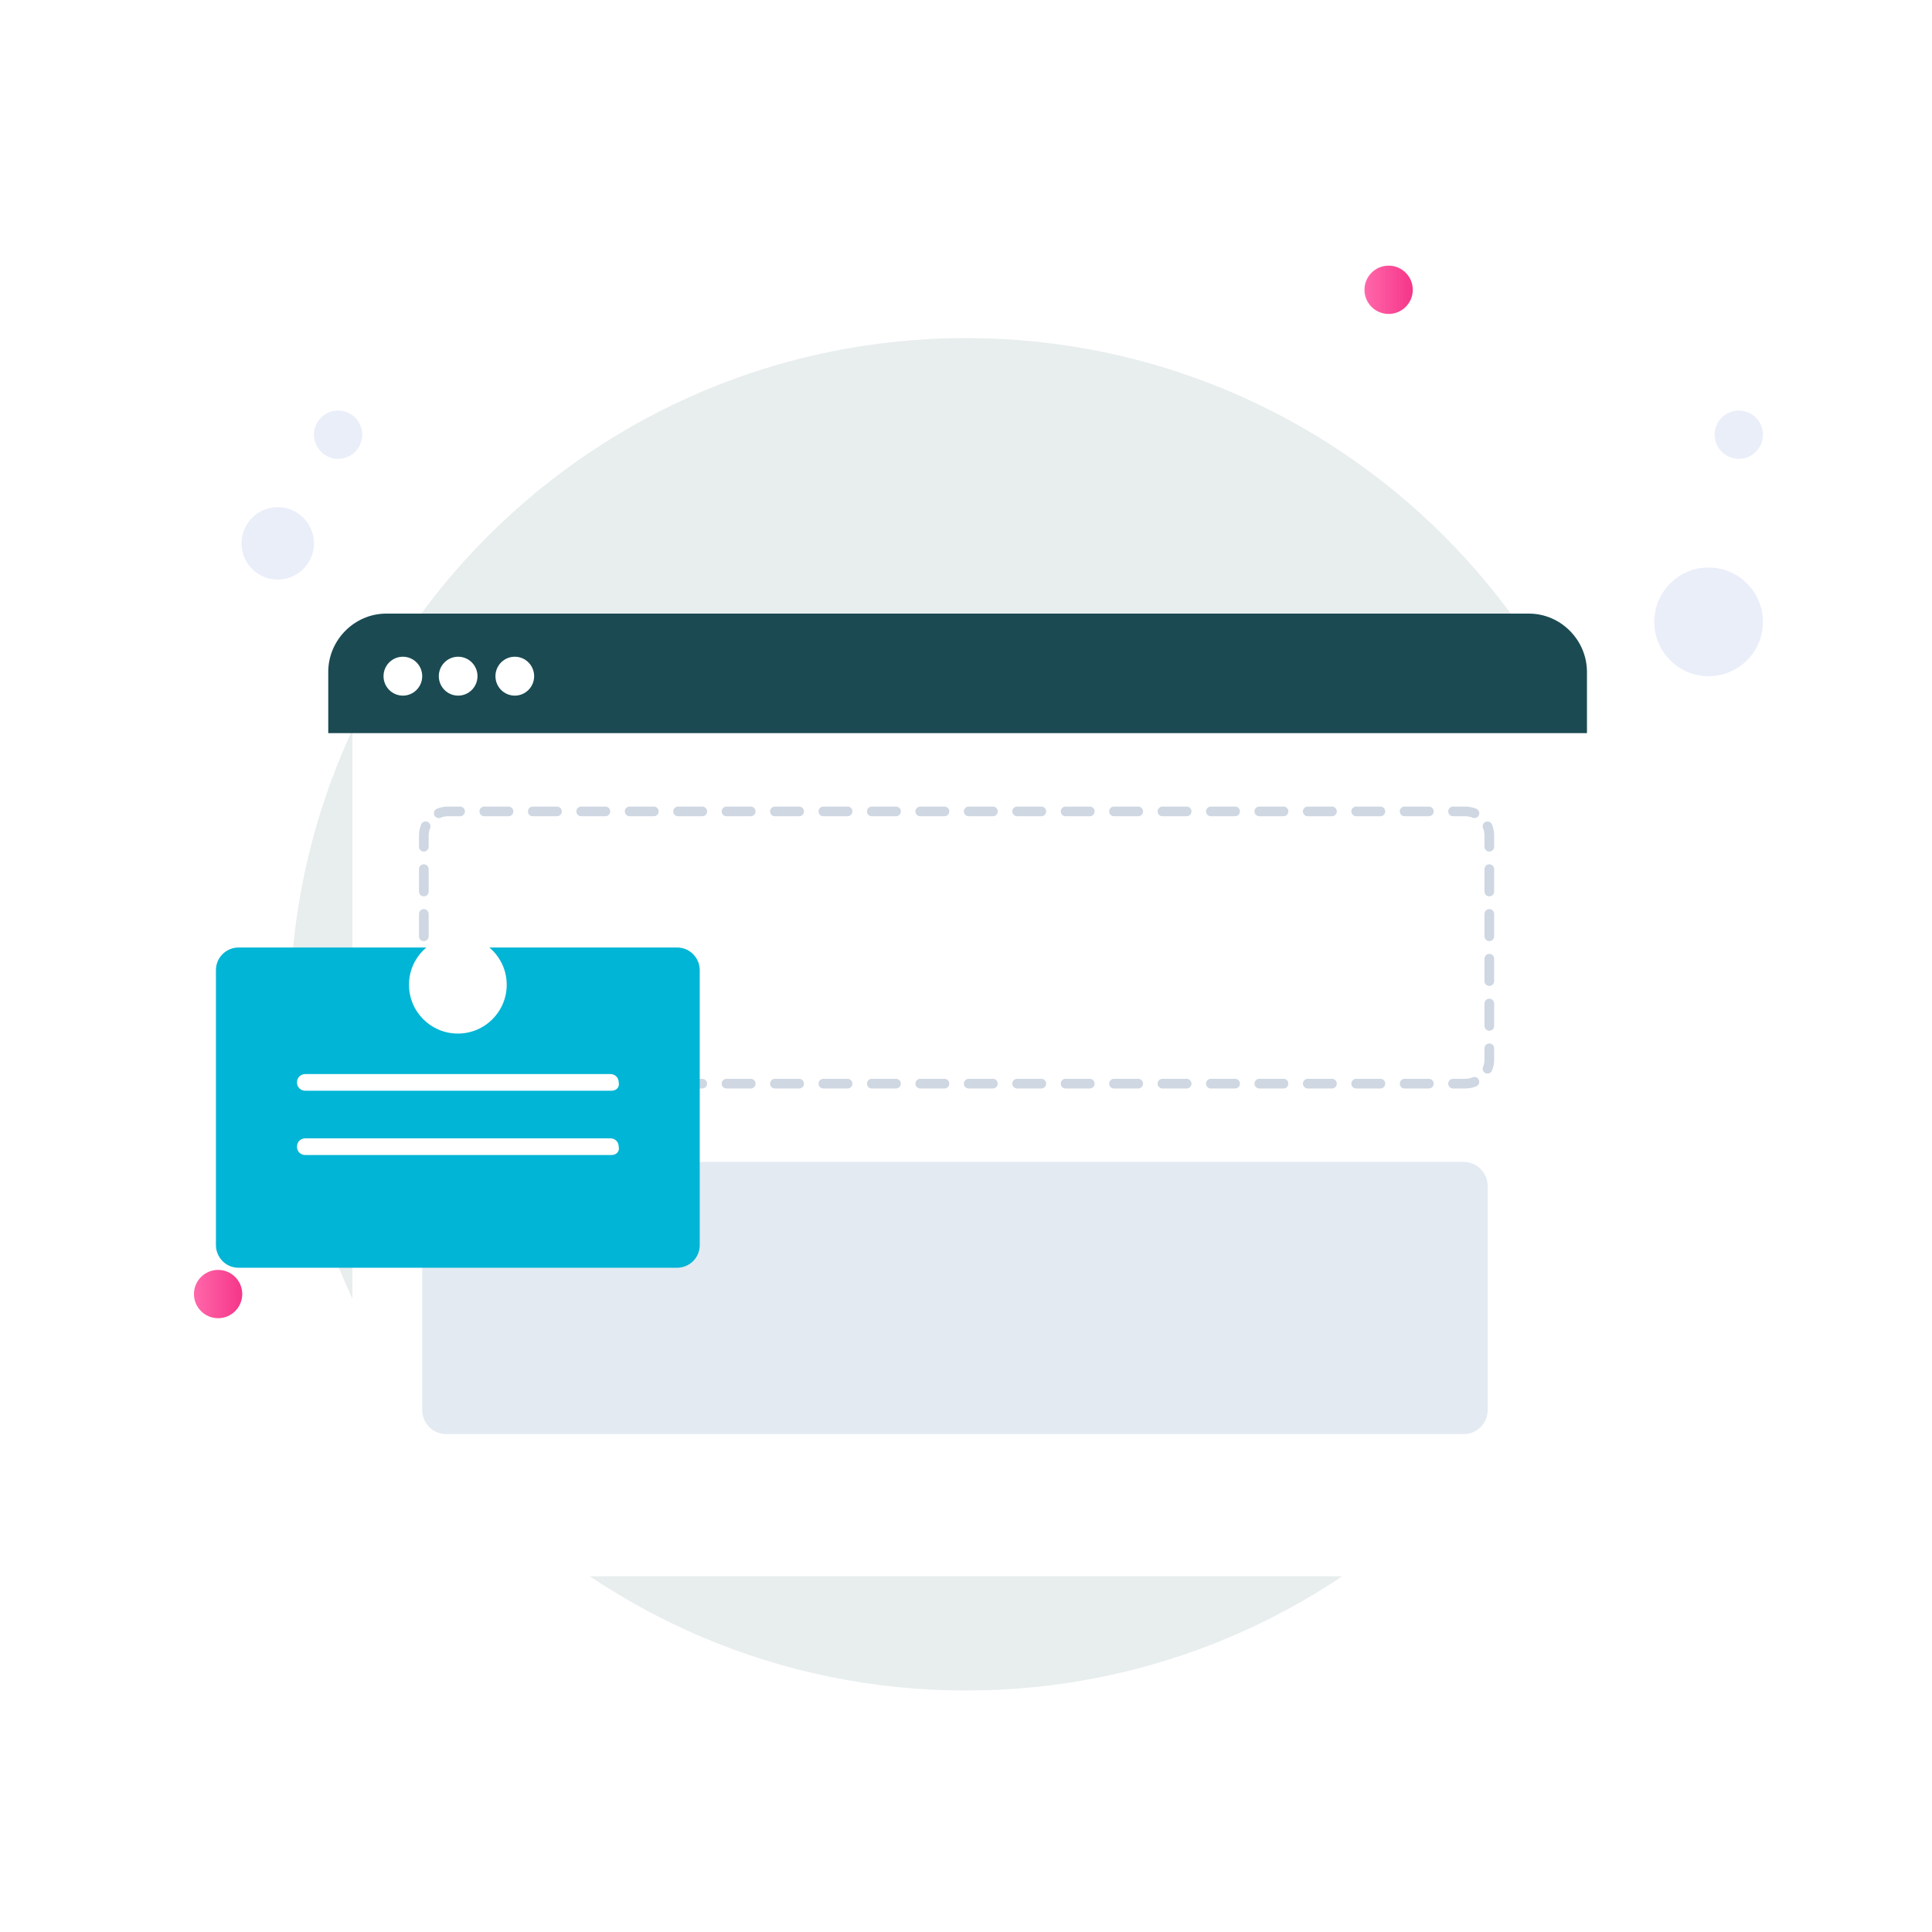 <svg width="160" height="160" viewBox="0 0 160 160" fill="none" xmlns="http://www.w3.org/2000/svg">
<path d="M23.927 47.852C25.502 47.34 26.364 45.648 25.852 44.073C25.34 42.498 23.648 41.636 22.073 42.148C20.498 42.66 19.636 44.352 20.148 45.927C20.66 47.502 22.352 48.364 23.927 47.852Z" fill="#EAEEF9"/>
<path d="M28.618 37.902C29.668 37.56 30.243 36.432 29.901 35.382C29.56 34.332 28.432 33.757 27.382 34.098C26.332 34.44 25.757 35.568 26.099 36.618C26.44 37.668 27.568 38.243 28.618 37.902Z" fill="#EAEEF9"/>
<path d="M144.536 54.822C146.37 53.145 146.498 50.299 144.821 48.464C143.146 46.63 140.299 46.502 138.464 48.178C136.63 49.855 136.502 52.701 138.179 54.536C139.854 56.37 142.701 56.498 144.536 54.822Z" fill="#EAEEF9"/>
<path d="M145.349 37.476C146.165 36.731 146.221 35.466 145.477 34.651C144.731 33.836 143.465 33.779 142.651 34.524C141.836 35.269 141.778 36.534 142.524 37.349C143.268 38.164 144.534 38.221 145.349 37.476Z" fill="#EAEEF9"/>
<path opacity="0.1" d="M80 140C110.928 140 136 114.928 136 84C136 53.072 110.928 28 80 28C49.072 28 24 53.072 24 84C24 114.928 49.072 140 80 140Z" fill="#1B4A52"/>
<path d="M49.84 61.175V67.389V117.107C49.84 119.409 51.671 121.25 53.845 121.25H133.942C136.23 121.25 137.946 119.409 137.946 117.107V67.389V61.404C137.946 58.988 136.002 57.031 133.598 57.031H53.845L49.84 61.175Z" fill="white"/>
<g filter="url(#filter0_d_2648_24494)">
<path d="M27.184 55.65V63.016V121.71C27.184 124.358 29.358 126.544 31.989 126.544H126.618C129.251 126.544 131.425 124.358 131.425 121.71V63.016V55.88C131.425 53.003 129.136 50.816 126.39 50.816H31.989L27.184 55.65Z" fill="white"/>
</g>
<path d="M100.415 60.714H27.184V55.65C27.184 53.003 29.358 50.816 31.989 50.816H126.618C129.251 50.816 131.425 53.003 131.425 55.65V60.714H115.29H100.415Z" fill="#1B4A52"/>
<path d="M33.364 57.609C34.248 57.609 34.966 56.888 34.966 55.998C34.966 55.108 34.248 54.387 33.364 54.387C32.479 54.387 31.762 55.108 31.762 55.998C31.762 56.888 32.479 57.609 33.364 57.609Z" fill="white"/>
<path d="M37.942 57.609C38.826 57.609 39.544 56.888 39.544 55.998C39.544 55.108 38.826 54.387 37.942 54.387C37.057 54.387 36.34 55.108 36.34 55.998C36.34 56.888 37.057 57.609 37.942 57.609Z" fill="white"/>
<path d="M42.633 57.609C43.518 57.609 44.235 56.888 44.235 55.998C44.235 55.108 43.518 54.387 42.633 54.387C41.748 54.387 41.031 55.108 41.031 55.998C41.031 56.888 41.748 57.609 42.633 57.609Z" fill="white"/>
<path d="M115 26C116.105 26 117 25.105 117 24C117 22.895 116.105 22 115 22C113.895 22 113 22.895 113 24C113 25.105 113.895 26 115 26Z" fill="url(#paint0_linear_2648_24494)"/>
<path d="M18.062 109.168C19.167 109.168 20.062 108.272 20.062 107.168C20.062 106.063 19.167 105.168 18.062 105.168C16.958 105.168 16.062 106.063 16.062 107.168C16.062 108.272 16.958 109.168 18.062 109.168Z" fill="url(#paint1_linear_2648_24494)"/>
<path fill-rule="evenodd" clip-rule="evenodd" d="M37.099 67.597C36.882 67.597 36.675 67.64 36.487 67.718C36.283 67.803 36.049 67.706 35.964 67.502C35.88 67.298 35.976 67.064 36.18 66.979C36.464 66.862 36.775 66.797 37.099 66.797H38.102C38.323 66.797 38.502 66.976 38.502 67.197C38.502 67.418 38.323 67.597 38.102 67.597H37.099ZM39.708 67.197C39.708 66.976 39.887 66.797 40.108 66.797H42.114C42.334 66.797 42.514 66.976 42.514 67.197C42.514 67.418 42.334 67.597 42.114 67.597H40.108C39.887 67.597 39.708 67.418 39.708 67.197ZM43.719 67.197C43.719 66.976 43.898 66.797 44.119 66.797H46.125C46.346 66.797 46.525 66.976 46.525 67.197C46.525 67.418 46.346 67.597 46.125 67.597H44.119C43.898 67.597 43.719 67.418 43.719 67.197ZM47.731 67.197C47.731 66.976 47.91 66.797 48.131 66.797H50.136C50.357 66.797 50.536 66.976 50.536 67.197C50.536 67.418 50.357 67.597 50.136 67.597H48.131C47.91 67.597 47.731 67.418 47.731 67.197ZM51.742 67.197C51.742 66.976 51.921 66.797 52.142 66.797H54.148C54.369 66.797 54.548 66.976 54.548 67.197C54.548 67.418 54.369 67.597 54.148 67.597H52.142C51.921 67.597 51.742 67.418 51.742 67.197ZM55.754 67.197C55.754 66.976 55.933 66.797 56.154 66.797H58.159C58.38 66.797 58.559 66.976 58.559 67.197C58.559 67.418 58.38 67.597 58.159 67.597H56.154C55.933 67.597 55.754 67.418 55.754 67.197ZM59.765 67.197C59.765 66.976 59.944 66.797 60.165 66.797H62.171C62.392 66.797 62.571 66.976 62.571 67.197C62.571 67.418 62.392 67.597 62.171 67.597H60.165C59.944 67.597 59.765 67.418 59.765 67.197ZM63.776 67.197C63.776 66.976 63.955 66.797 64.176 66.797H66.182C66.403 66.797 66.582 66.976 66.582 67.197C66.582 67.418 66.403 67.597 66.182 67.597H64.176C63.955 67.597 63.776 67.418 63.776 67.197ZM67.788 67.197C67.788 66.976 67.967 66.797 68.188 66.797H70.194C70.414 66.797 70.594 66.976 70.594 67.197C70.594 67.418 70.414 67.597 70.194 67.597H68.188C67.967 67.597 67.788 67.418 67.788 67.197ZM71.799 67.197C71.799 66.976 71.978 66.797 72.199 66.797H74.205C74.426 66.797 74.605 66.976 74.605 67.197C74.605 67.418 74.426 67.597 74.205 67.597H72.199C71.978 67.597 71.799 67.418 71.799 67.197ZM75.811 67.197C75.811 66.976 75.99 66.797 76.211 66.797H78.216C78.437 66.797 78.616 66.976 78.616 67.197C78.616 67.418 78.437 67.597 78.216 67.597H76.211C75.99 67.597 75.811 67.418 75.811 67.197ZM79.822 67.197C79.822 66.976 80.001 66.797 80.222 66.797H82.228C82.449 66.797 82.628 66.976 82.628 67.197C82.628 67.418 82.449 67.597 82.228 67.597H80.222C80.001 67.597 79.822 67.418 79.822 67.197ZM83.834 67.197C83.834 66.976 84.013 66.797 84.234 66.797H86.239C86.46 66.797 86.639 66.976 86.639 67.197C86.639 67.418 86.46 67.597 86.239 67.597H84.234C84.013 67.597 83.834 67.418 83.834 67.197ZM87.845 67.197C87.845 66.976 88.024 66.797 88.245 66.797H90.251C90.472 66.797 90.651 66.976 90.651 67.197C90.651 67.418 90.472 67.597 90.251 67.597H88.245C88.024 67.597 87.845 67.418 87.845 67.197ZM91.856 67.197C91.856 66.976 92.035 66.797 92.256 66.797H94.262C94.483 66.797 94.662 66.976 94.662 67.197C94.662 67.418 94.483 67.597 94.262 67.597H92.256C92.035 67.597 91.856 67.418 91.856 67.197ZM95.868 67.197C95.868 66.976 96.047 66.797 96.268 66.797H98.273C98.494 66.797 98.674 66.976 98.674 67.197C98.674 67.418 98.494 67.597 98.273 67.597H96.268C96.047 67.597 95.868 67.418 95.868 67.197ZM99.879 67.197C99.879 66.976 100.058 66.797 100.279 66.797H102.285C102.506 66.797 102.685 66.976 102.685 67.197C102.685 67.418 102.506 67.597 102.285 67.597H100.279C100.058 67.597 99.879 67.418 99.879 67.197ZM103.891 67.197C103.891 66.976 104.07 66.797 104.291 66.797H106.296C106.517 66.797 106.696 66.976 106.696 67.197C106.696 67.418 106.517 67.597 106.296 67.597H104.291C104.07 67.597 103.891 67.418 103.891 67.197ZM107.902 67.197C107.902 66.976 108.081 66.797 108.302 66.797H110.308C110.529 66.797 110.708 66.976 110.708 67.197C110.708 67.418 110.529 67.597 110.308 67.597H108.302C108.081 67.597 107.902 67.418 107.902 67.197ZM111.914 67.197C111.914 66.976 112.093 66.797 112.314 66.797H114.319C114.54 66.797 114.719 66.976 114.719 67.197C114.719 67.418 114.54 67.597 114.319 67.597H112.314C112.093 67.597 111.914 67.418 111.914 67.197ZM115.925 67.197C115.925 66.976 116.104 66.797 116.325 66.797H118.331C118.552 66.797 118.731 66.976 118.731 67.197C118.731 67.418 118.552 67.597 118.331 67.597H116.325C116.104 67.597 115.925 67.418 115.925 67.197ZM119.936 67.197C119.936 66.976 120.115 66.797 120.336 66.797H121.339C121.664 66.797 121.974 66.862 122.258 66.979C122.462 67.064 122.559 67.298 122.474 67.502C122.39 67.706 122.156 67.803 121.952 67.718C121.763 67.64 121.557 67.597 121.339 67.597H120.336C120.115 67.597 119.936 67.418 119.936 67.197ZM35.404 68.062C35.608 68.146 35.705 68.38 35.62 68.585C35.542 68.773 35.499 68.979 35.499 69.197V70.124C35.499 70.345 35.32 70.524 35.099 70.524C34.878 70.524 34.699 70.345 34.699 70.124V69.197C34.699 68.872 34.764 68.562 34.882 68.278C34.966 68.074 35.2 67.977 35.404 68.062ZM123.034 68.062C123.238 67.977 123.472 68.074 123.557 68.278C123.675 68.562 123.739 68.872 123.739 69.197V70.124C123.739 70.345 123.56 70.524 123.339 70.524C123.118 70.524 122.939 70.345 122.939 70.124V69.197C122.939 68.979 122.896 68.773 122.818 68.585C122.733 68.38 122.83 68.146 123.034 68.062ZM123.339 71.579C123.56 71.579 123.739 71.758 123.739 71.979V73.833C123.739 74.054 123.56 74.233 123.339 74.233C123.118 74.233 122.939 74.054 122.939 73.833V71.979C122.939 71.758 123.118 71.579 123.339 71.579ZM35.099 71.579C35.32 71.579 35.499 71.758 35.499 71.979V73.833C35.499 74.054 35.32 74.233 35.099 74.233C34.878 74.233 34.699 74.054 34.699 73.833V71.979C34.699 71.758 34.878 71.579 35.099 71.579ZM35.099 75.288C35.32 75.288 35.499 75.467 35.499 75.688V77.543C35.499 77.763 35.32 77.942 35.099 77.942C34.878 77.942 34.699 77.763 34.699 77.543V75.688C34.699 75.467 34.878 75.288 35.099 75.288ZM123.339 75.288C123.56 75.288 123.739 75.467 123.739 75.688V77.543C123.739 77.763 123.56 77.942 123.339 77.942C123.118 77.942 122.939 77.763 122.939 77.543V75.688C122.939 75.467 123.118 75.288 123.339 75.288ZM35.099 78.997C35.32 78.997 35.499 79.176 35.499 79.397V81.252C35.499 81.473 35.32 81.652 35.099 81.652C34.878 81.652 34.699 81.473 34.699 81.252V79.397C34.699 79.176 34.878 78.997 35.099 78.997ZM123.339 78.997C123.56 78.997 123.739 79.176 123.739 79.397V81.252C123.739 81.473 123.56 81.652 123.339 81.652C123.118 81.652 122.939 81.473 122.939 81.252V79.397C122.939 79.176 123.118 78.997 123.339 78.997ZM123.339 82.706C123.56 82.706 123.739 82.885 123.739 83.106V84.961C123.739 85.182 123.56 85.361 123.339 85.361C123.118 85.361 122.939 85.182 122.939 84.961V83.106C122.939 82.885 123.118 82.706 123.339 82.706ZM35.099 82.706C35.32 82.706 35.499 82.885 35.499 83.106V84.961C35.499 85.182 35.32 85.361 35.099 85.361C34.878 85.361 34.699 85.182 34.699 84.961V83.106C34.699 82.885 34.878 82.706 35.099 82.706ZM35.099 86.415C35.32 86.415 35.499 86.595 35.499 86.816V87.743C35.499 87.96 35.542 88.167 35.62 88.355C35.705 88.559 35.608 88.793 35.404 88.878C35.2 88.963 34.966 88.866 34.882 88.662C34.764 88.378 34.699 88.067 34.699 87.743V86.816C34.699 86.595 34.878 86.415 35.099 86.415ZM123.339 86.415C123.56 86.415 123.739 86.595 123.739 86.816V87.743C123.739 88.067 123.675 88.378 123.557 88.662C123.472 88.866 123.238 88.963 123.034 88.878C122.83 88.793 122.733 88.559 122.818 88.355C122.896 88.167 122.939 87.96 122.939 87.743V86.816C122.939 86.595 123.118 86.415 123.339 86.415ZM35.964 89.438C36.049 89.234 36.283 89.137 36.487 89.222C36.675 89.299 36.882 89.343 37.099 89.343H38.102C38.323 89.343 38.502 89.522 38.502 89.743C38.502 89.964 38.323 90.143 38.102 90.143H37.099C36.775 90.143 36.464 90.078 36.18 89.96C35.976 89.876 35.88 89.642 35.964 89.438ZM122.474 89.438C122.559 89.642 122.462 89.876 122.258 89.96C121.974 90.078 121.664 90.143 121.339 90.143H120.336C120.115 90.143 119.936 89.964 119.936 89.743C119.936 89.522 120.115 89.343 120.336 89.343H121.339C121.557 89.343 121.763 89.299 121.952 89.222C122.156 89.137 122.39 89.234 122.474 89.438ZM39.708 89.743C39.708 89.522 39.887 89.343 40.108 89.343H42.114C42.334 89.343 42.514 89.522 42.514 89.743C42.514 89.964 42.334 90.143 42.114 90.143H40.108C39.887 90.143 39.708 89.964 39.708 89.743ZM43.719 89.743C43.719 89.522 43.898 89.343 44.119 89.343H46.125C46.346 89.343 46.525 89.522 46.525 89.743C46.525 89.964 46.346 90.143 46.125 90.143H44.119C43.898 90.143 43.719 89.964 43.719 89.743ZM47.731 89.743C47.731 89.522 47.91 89.343 48.131 89.343H50.136C50.357 89.343 50.536 89.522 50.536 89.743C50.536 89.964 50.357 90.143 50.136 90.143H48.131C47.91 90.143 47.731 89.964 47.731 89.743ZM51.742 89.743C51.742 89.522 51.921 89.343 52.142 89.343H54.148C54.369 89.343 54.548 89.522 54.548 89.743C54.548 89.964 54.369 90.143 54.148 90.143H52.142C51.921 90.143 51.742 89.964 51.742 89.743ZM55.754 89.743C55.754 89.522 55.933 89.343 56.154 89.343H58.159C58.38 89.343 58.559 89.522 58.559 89.743C58.559 89.964 58.38 90.143 58.159 90.143H56.154C55.933 90.143 55.754 89.964 55.754 89.743ZM59.765 89.743C59.765 89.522 59.944 89.343 60.165 89.343H62.171C62.392 89.343 62.571 89.522 62.571 89.743C62.571 89.964 62.392 90.143 62.171 90.143H60.165C59.944 90.143 59.765 89.964 59.765 89.743ZM63.776 89.743C63.776 89.522 63.955 89.343 64.176 89.343H66.182C66.403 89.343 66.582 89.522 66.582 89.743C66.582 89.964 66.403 90.143 66.182 90.143H64.176C63.955 90.143 63.776 89.964 63.776 89.743ZM67.788 89.743C67.788 89.522 67.967 89.343 68.188 89.343H70.194C70.414 89.343 70.594 89.522 70.594 89.743C70.594 89.964 70.414 90.143 70.194 90.143H68.188C67.967 90.143 67.788 89.964 67.788 89.743ZM71.799 89.743C71.799 89.522 71.978 89.343 72.199 89.343H74.205C74.426 89.343 74.605 89.522 74.605 89.743C74.605 89.964 74.426 90.143 74.205 90.143H72.199C71.978 90.143 71.799 89.964 71.799 89.743ZM75.811 89.743C75.811 89.522 75.99 89.343 76.211 89.343H78.216C78.437 89.343 78.616 89.522 78.616 89.743C78.616 89.964 78.437 90.143 78.216 90.143H76.211C75.99 90.143 75.811 89.964 75.811 89.743ZM79.822 89.743C79.822 89.522 80.001 89.343 80.222 89.343H82.228C82.449 89.343 82.628 89.522 82.628 89.743C82.628 89.964 82.449 90.143 82.228 90.143H80.222C80.001 90.143 79.822 89.964 79.822 89.743ZM83.834 89.743C83.834 89.522 84.013 89.343 84.234 89.343H86.239C86.46 89.343 86.639 89.522 86.639 89.743C86.639 89.964 86.46 90.143 86.239 90.143H84.234C84.013 90.143 83.834 89.964 83.834 89.743ZM87.845 89.743C87.845 89.522 88.024 89.343 88.245 89.343H90.251C90.472 89.343 90.651 89.522 90.651 89.743C90.651 89.964 90.472 90.143 90.251 90.143H88.245C88.024 90.143 87.845 89.964 87.845 89.743ZM91.856 89.743C91.856 89.522 92.035 89.343 92.256 89.343H94.262C94.483 89.343 94.662 89.522 94.662 89.743C94.662 89.964 94.483 90.143 94.262 90.143H92.256C92.035 90.143 91.856 89.964 91.856 89.743ZM95.868 89.743C95.868 89.522 96.047 89.343 96.268 89.343H98.273C98.494 89.343 98.674 89.522 98.674 89.743C98.674 89.964 98.494 90.143 98.273 90.143H96.268C96.047 90.143 95.868 89.964 95.868 89.743ZM99.879 89.743C99.879 89.522 100.058 89.343 100.279 89.343H102.285C102.506 89.343 102.685 89.522 102.685 89.743C102.685 89.964 102.506 90.143 102.285 90.143H100.279C100.058 90.143 99.879 89.964 99.879 89.743ZM103.891 89.743C103.891 89.522 104.07 89.343 104.291 89.343H106.296C106.517 89.343 106.696 89.522 106.696 89.743C106.696 89.964 106.517 90.143 106.296 90.143H104.291C104.07 90.143 103.891 89.964 103.891 89.743ZM107.902 89.743C107.902 89.522 108.081 89.343 108.302 89.343H110.308C110.529 89.343 110.708 89.522 110.708 89.743C110.708 89.964 110.529 90.143 110.308 90.143H108.302C108.081 90.143 107.902 89.964 107.902 89.743ZM111.914 89.743C111.914 89.522 112.093 89.343 112.314 89.343H114.319C114.54 89.343 114.719 89.522 114.719 89.743C114.719 89.964 114.54 90.143 114.319 90.143H112.314C112.093 90.143 111.914 89.964 111.914 89.743ZM115.925 89.743C115.925 89.522 116.104 89.343 116.325 89.343H118.331C118.552 89.343 118.731 89.522 118.731 89.743C118.731 89.964 118.552 90.143 118.331 90.143H116.325C116.104 90.143 115.925 89.964 115.925 89.743Z" fill="#CED7E2"/>
<path d="M34.965 98.223C34.965 97.118 35.86 96.223 36.965 96.223H121.205C122.309 96.223 123.205 97.118 123.205 98.223V116.769C123.205 117.873 122.309 118.769 121.205 118.769H36.965C35.86 118.769 34.965 117.873 34.965 116.769V98.223Z" fill="#E3EAF2"/>
<g filter="url(#filter1_d_2648_24494)">
<path d="M56.073 99.99H19.758C18.672 99.99 17.883 99.103 17.883 98.117V75.342C17.883 74.257 18.771 73.469 19.758 73.469H56.073C57.159 73.469 57.948 74.356 57.948 75.342V98.117C57.948 99.201 57.06 99.99 56.073 99.99Z" fill="#00B5D5"/>
</g>
<path d="M37.917 85.596C40.152 85.596 41.964 83.787 41.964 81.554C41.964 79.322 40.152 77.512 37.917 77.512C35.683 77.512 33.871 79.322 33.871 81.554C33.871 83.787 35.683 85.596 37.917 85.596Z" fill="white"/>
<path d="M50.647 90.329H25.285C24.89 90.329 24.594 90.034 24.594 89.639C24.594 89.245 24.89 88.949 25.285 88.949H50.548C50.943 88.949 51.239 89.245 51.239 89.639C51.337 90.034 51.042 90.329 50.647 90.329Z" fill="white"/>
<path d="M50.647 95.654H25.285C24.89 95.654 24.594 95.358 24.594 94.964C24.594 94.569 24.89 94.273 25.285 94.273H50.548C50.943 94.273 51.239 94.569 51.239 94.964C51.337 95.358 51.042 95.654 50.647 95.654Z" fill="white"/>
<defs>
<filter id="filter0_d_2648_24494" x="25.184" y="50.816" width="112.242" height="83.728" filterUnits="userSpaceOnUse" color-interpolation-filters="sRGB">
<feFlood flood-opacity="0" result="BackgroundImageFix"/>
<feColorMatrix in="SourceAlpha" type="matrix" values="0 0 0 0 0 0 0 0 0 0 0 0 0 0 0 0 0 0 127 0" result="hardAlpha"/>
<feOffset dx="2" dy="4"/>
<feGaussianBlur stdDeviation="2"/>
<feComposite in2="hardAlpha" operator="out"/>
<feColorMatrix type="matrix" values="0 0 0 0 0.067 0 0 0 0 0.094 0 0 0 0 0.153 0 0 0 0.08 0"/>
<feBlend mode="normal" in2="BackgroundImageFix" result="effect1_dropShadow_2648_24494"/>
<feBlend mode="normal" in="SourceGraphic" in2="effect1_dropShadow_2648_24494" result="shape"/>
</filter>
<filter id="filter1_d_2648_24494" x="9.883" y="70.469" width="56.066" height="42.522" filterUnits="userSpaceOnUse" color-interpolation-filters="sRGB">
<feFlood flood-opacity="0" result="BackgroundImageFix"/>
<feColorMatrix in="SourceAlpha" type="matrix" values="0 0 0 0 0 0 0 0 0 0 0 0 0 0 0 0 0 0 127 0" result="hardAlpha"/>
<feOffset dy="5"/>
<feGaussianBlur stdDeviation="4"/>
<feColorMatrix type="matrix" values="0 0 0 0 0.113 0 0 0 0 0.296 0 0 0 0 1 0 0 0 0.22 0"/>
<feBlend mode="normal" in2="BackgroundImageFix" result="effect1_dropShadow_2648_24494"/>
<feBlend mode="normal" in="SourceGraphic" in2="effect1_dropShadow_2648_24494" result="shape"/>
</filter>
<linearGradient id="paint0_linear_2648_24494" x1="113.101" y1="23.971" x2="116.982" y2="23.971" gradientUnits="userSpaceOnUse">
<stop stop-color="#FF66A9"/>
<stop offset="1" stop-color="#F53689"/>
</linearGradient>
<linearGradient id="paint1_linear_2648_24494" x1="16.162" y1="107.157" x2="20.042" y2="107.157" gradientUnits="userSpaceOnUse">
<stop stop-color="#FF66A9"/>
<stop offset="1" stop-color="#F53689"/>
</linearGradient>
</defs>
</svg>
